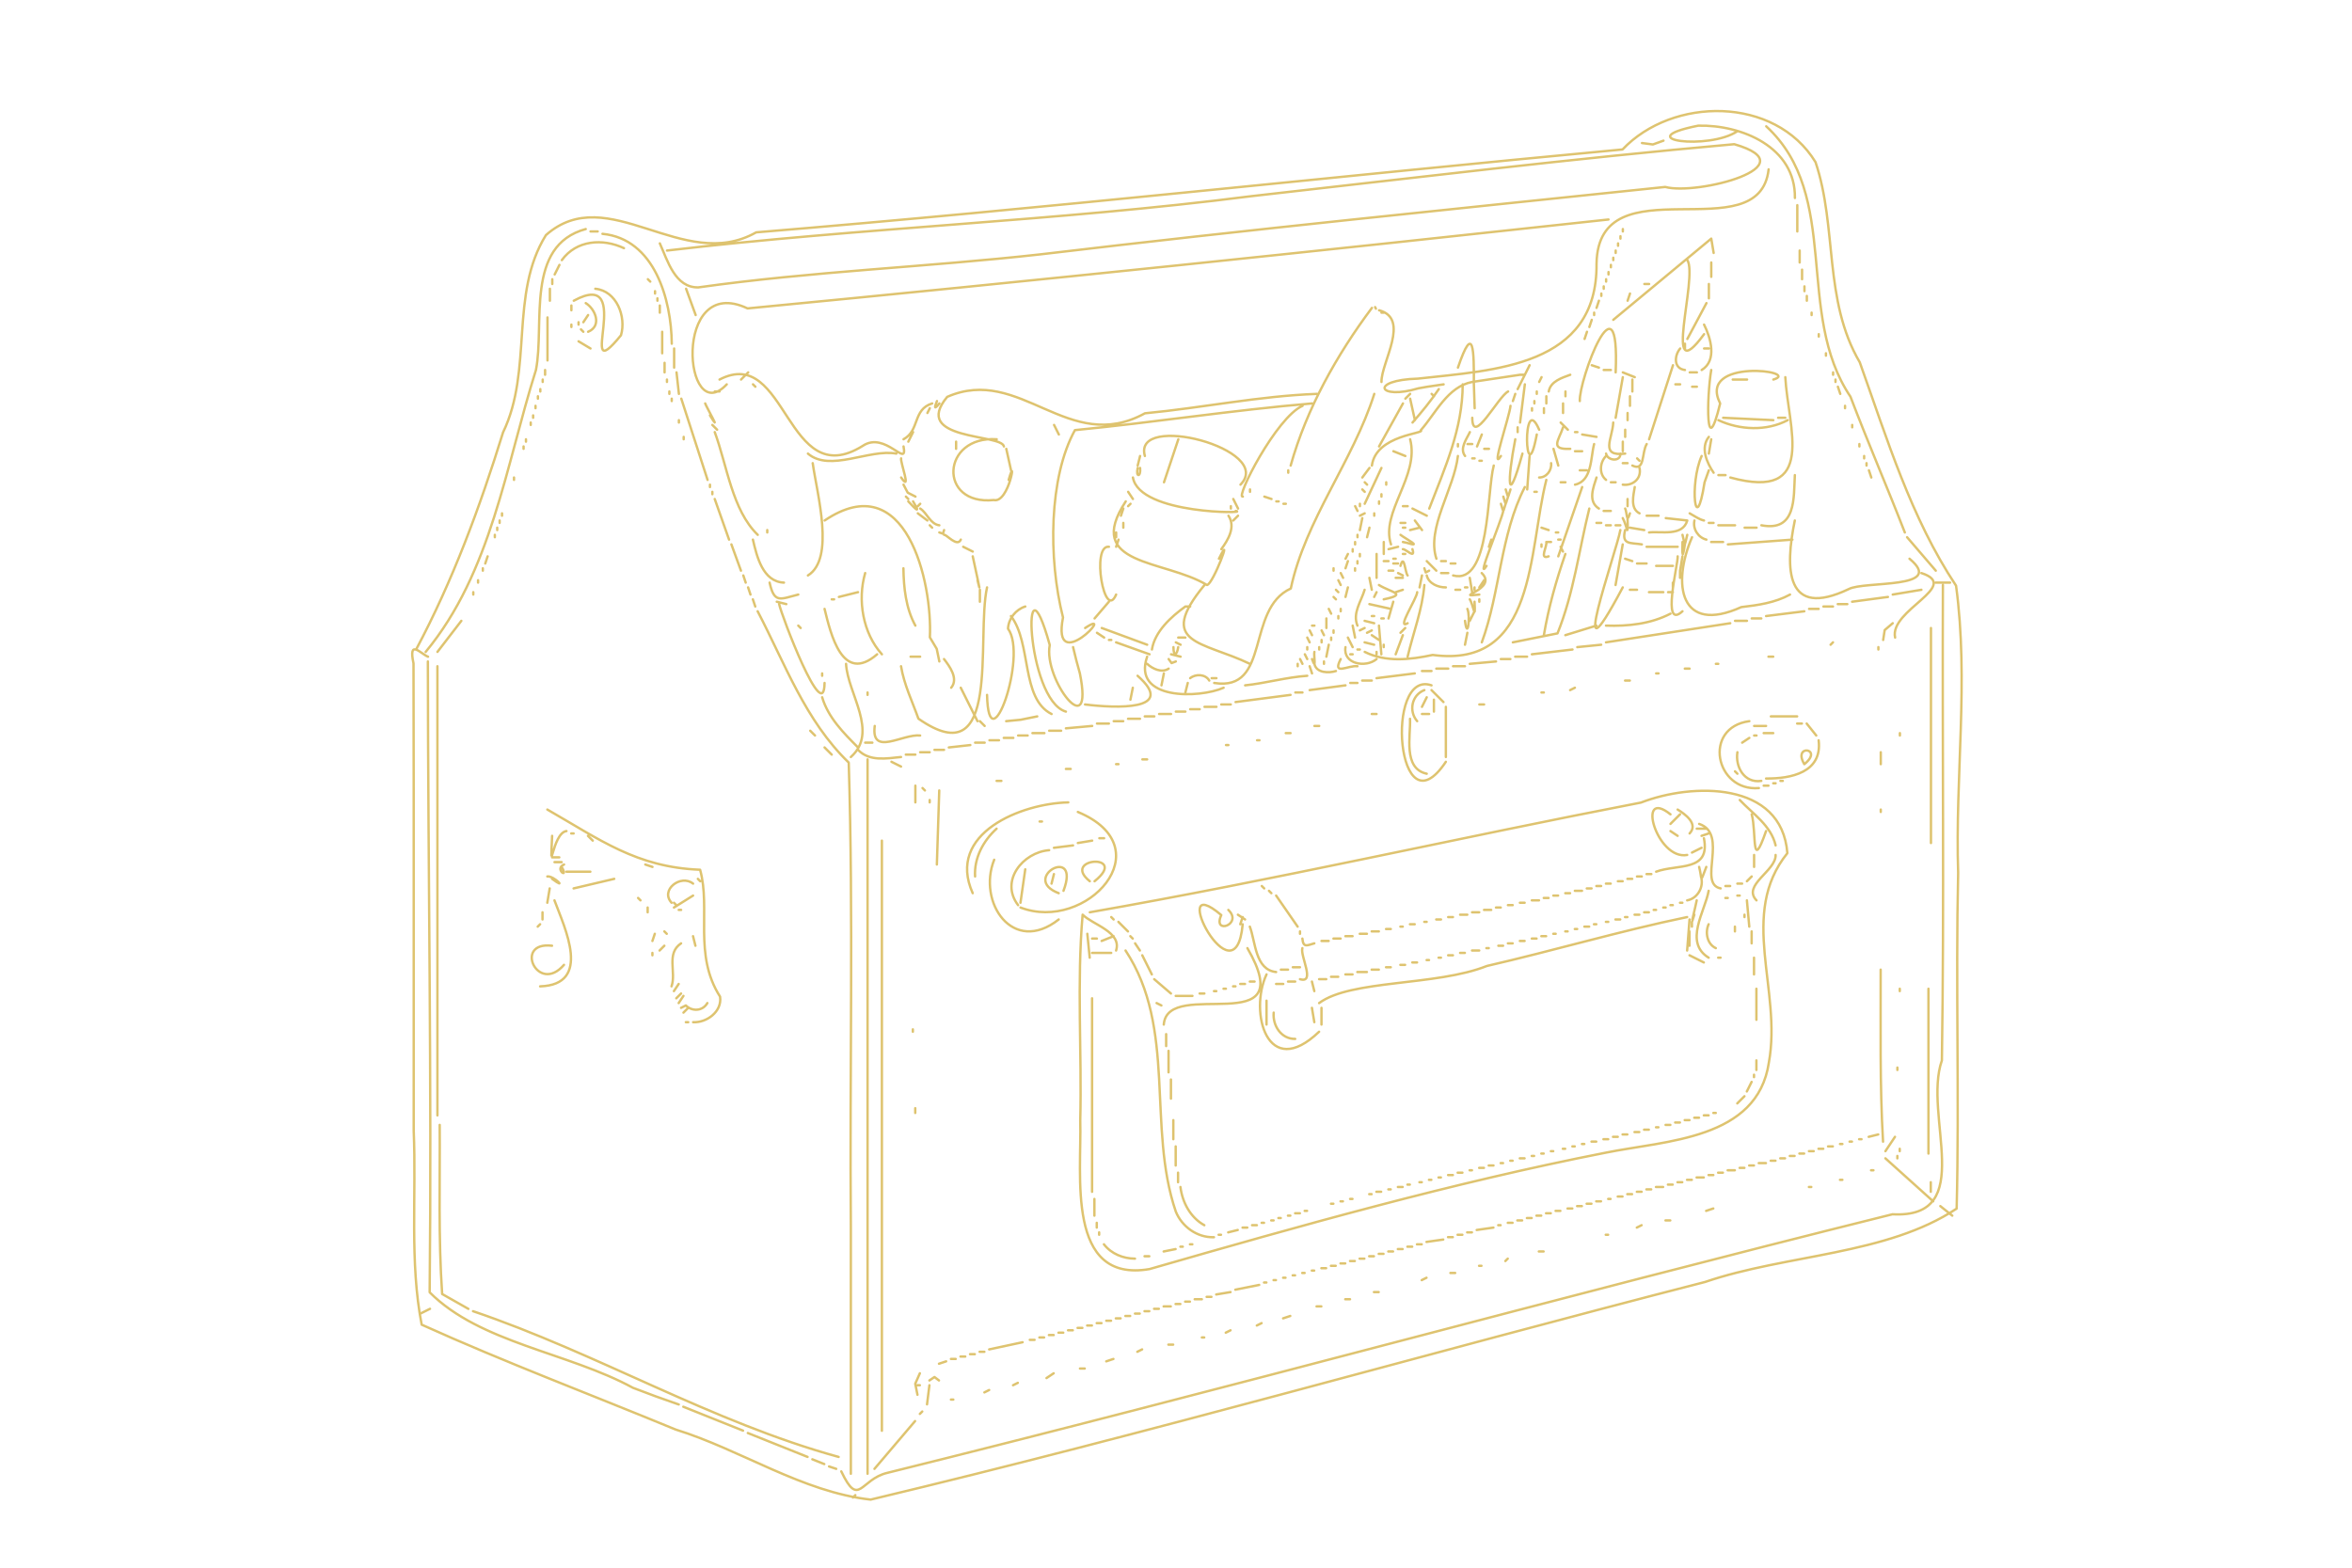 <?xml version="1.0" encoding="UTF-8" standalone="no"?>
<svg
    version="1.1"
    id="Layer_1"
    x="0px"
    y="0px"
    width="3000"
    viewBox="0 0 3000 2000"
    enable-background="new 0 0 1024 672"
    xml:space="preserve"
    sodipodi:docname="outline.svg"
    height="2000"
    inkscape:version="1.2 (dc2aedaf03, 2022-05-15)"
    xmlns:inkscape="http://www.inkscape.org/namespaces/inkscape"
    xmlns:sodipodi="http://sodipodi.sourceforge.net/DTD/sodipodi-0.dtd"
    xmlns="http://www.w3.org/2000/svg"
    xmlns:svg="http://www.w3.org/2000/svg"
>
    <defs>
        <filter id="glow" x="-0.012" y="-0.013" width="1.024" height="1.025">
            <feGaussianBlur
                class="blur"
                result="coloredBlur"
                stdDeviation="4"
                vector-effect="non-scaling-stroke"
                id="feGaussianBlur416"
            ></feGaussianBlur>
            <feMerge id="feMerge426">
                <feMergeNode in="coloredBlur" id="feMergeNode418"></feMergeNode>
                <feMergeNode in="coloredBlur" id="feMergeNode420"></feMergeNode>
                <feMergeNode in="coloredBlur" id="feMergeNode422"></feMergeNode>
                <feMergeNode in="SourceGraphic" id="feMergeNode424"></feMergeNode>
            </feMerge>
        </filter>
    </defs>
    <sodipodi:namedview
        id="namedview39"
        pagecolor="#ffffff"
        bordercolor="#666666"
        borderopacity="1.0"
        inkscape:showpageshadow="2"
        inkscape:pageopacity="0.0"
        inkscape:pagecheckerboard="0"
        inkscape:deskcolor="#d1d1d1"
        showgrid="false"
        inkscape:zoom="0.17559524"
        inkscape:cx="-475.52542"
        inkscape:cy="2033.0847"
        inkscape:window-width="1920"
        inkscape:window-height="1017"
        inkscape:window-x="-8"
        inkscape:window-y="1072"
        inkscape:window-maximized="1"
        inkscape:current-layer="Layer_1"
    ></sodipodi:namedview>

    <path
        id="path2"
        vector-effect="non-scaling-stroke"
        style="
            fill: none;
            stroke: #dec36f;
            stroke-width: 1;
            filter: url(#glow);
            stroke-linecap: round;
            stroke-linejoin: round;
            stroke-dasharray: none;
        "
        sodipodi:nodetypes="ccccccccccccccccccccccccccccccccccccccccccccccccccccccccccccccccccccccccccccccccccccccccccccccccccccccccccccccccccccccccccccccccccccccccccccccccccccccccccccccccccccccccccccccccccccccccccccccccccccccccccccccccccccccccccccccccccccccccccccccccccccccccccccccccccccccccccccccccccccccccccccccccccccccccccccccccccccccccccccccccccccccccccccccccccccccccccccccccccccccccccccccccccccccccccccccccccccccccccccccccccccccccccccccccccccccccccccccccccccccccccccccccccccccccccccccccccccccccccccccccccccccccccccccccccccccccccccccccccccccccccccccccccccccccccccccccccccccccccccccccccccccccccccccccccccccccccccccccccccccccccccccccccccccccccccccccccccccccccccccccccccccccccccccccccccccccccccccccccccccccccccccccccccccccccccccccccccccccccccccccccccccccccccccccccccccccccccccccccccccccccccccccccccccccccccccccccccccccccccccccccccccccccccccccccccccccccccccccccccccccccccccccccccccccccccccccccccccccccccccccccccccccccccccccccccccccccccccccccccccccccccccccccccccccccccccccccccccccccccccccccccccccccccccccccccccccccccccccccccccccccccccccccccccccccccccccccccccccccccccccccccccccccccccccccccccccccccccccccccccccccccccccccccccccccccccccccccccccccccccccccccccccccccccccccccccccccccccccccccccccccccccccccccccccccccccccccccccccccccccccccccccccccccccccccccccccccccccccccccccccccccccccccccccccccccccccccccccccccccccccccccccccccccccccccccccccccccccccccccccccccccccccccccccccccccccccccccccccccccccccccccccccccccccccccccccccccccccccccccccccccccccccccccccccccccccccccccccccccccccccccccccccccccccccccccccccccccccccccccccccccccccccccccccccccccccccccccccccccccccccccccccccccccccccccccccccccccccccccccccccccccccccccccccccccccccccccccccccccccccccccccccccccccccccccccccccccccccccccccccccccccccccccccccccccccccccccccccccccccccccccccccccccccccccccccccccccccccccccccccccccccccccccccccccccccccccccccccccccccccccccccccccccccccccccccccccccccccccccccccccccccccccccccccccccccccccccccccccccccccccccccccccccccccccccccccccccccccccccccccccccccccccccccccccccccccccccccccccccccccccccccccccccccccccccccccccccccccccccccccccccccccccccccccccccccccccccccccccccccccccccccccccccccccccccccccccccccccccccccccccccccccccccccccccccccccccccccccccccccccccccccccccccccccccccccccccccccccccccccccccccccccccccccccccccccccccccccccccccccccccccccccccccccccccccccccccccccccccccccccccccccccccccccccccccccccccccccccccccccccccccccccccccccccccccccccccccccccccccccccccccccccccccccccccccccccccccccccccccccccccccccccccccc"
        d="m 1191.275,961.681 c 15.304,-28.692 26.728,-59.626 36.391,-90.891 12.635,-26.161 2.61,-57.915 17.939,-82.568 25.919,-22.963 57.389,16.172 87.996,-1.164 120.976,-9.971 241.757,-23.41 362.546,-34.691 20.829,-22.028 63.732,-22.516 80.763,5.314 9.137,27.181 3.281,57.844 18.506,83.766 11.431,31.985 21.374,65.051 40.294,93.509 5.407,39.597 -0.44,80.209 0.881,120.22 -1.087,46.804 0.536,93.846 -0.634,140.502 -29.291,19.483 -71.206,19.089 -105.3,30.718 -116.499,29.92 -232.177,63.16 -349.17,91.086 -28.683,-3.197 -54.07,-20.776 -81.594,-29.327 -35.398,-14.615 -71.606,-28.233 -106.275,-43.892 -5.098,-26.035 -2.201,-54.23 -3.343,-81.188 -0.039,-65.195 0.088,-130.412 -0.083,-195.592 -2.26,-10.49 3.108,-3.961 6.083,-2.801 m 548,-220 c -11.879,8.121 -46.098,3.657 -16.458,-2.271 18.143,-0.428 40.777,8.952 40.458,30.271 m -12,-30 c 31.615,29.138 11.791,78.268 35.245,113.157 7.254,19.079 15.369,37.816 22.755,56.843 m -101,-164 -4.428,1.595 -4.572,-0.595 m -408,45 c 81.195,-9.556 163.032,-12.333 244.171,-22.718 67.441,-7.599 134.867,-15.798 202.447,-21.799 31.882,9.216 -15.606,21.53 -28.875,17.896 -87.165,9.131 -174.379,17.831 -261.419,28.205 -47.658,5.331 -95.69,7.118 -143.175,13.828 -9.784,0.252 -12.937,-11.3 -16.148,-18.413 m 464,-31 c -3.821,34.68 -71.287,-3.266 -72.013,39.476 0.452,43.222 -42.919,44.559 -74.709,48.128 -20.518,0.592 -16.727,9.137 0.178,4.057 l 3.694,-0.654 6.848,-1.006 m 148,-75 v 11 m -448,64 c -17.965,19.206 -23.026,-46.74 8.714,-31.788 120.166,-11.543 240.291,-24.173 360.286,-37.212 m -495,181 c 27.552,-33.297 33.529,-77.982 46.167,-118.039 3.769,-19.374 -4.692,-52.012 20.833,-58.961 m 434,0 v 1 m -432,0 h 1.801 1.199 m 2,1 c 21.884,2.146 28.831,27.641 29,46 m 397,-45 v 1 m -3,34 c 13.667,-11.333 27.333,-22.667 41,-34 l 1,6 m -482,3 c 6.113,-8.421 17.106,-9.167 26,-5 m 416,-2 v 1 m -1,2 v 1 m 77,-1 v 5 m -78,-2 v 1 m 31,0 c 4.601,7.137 -10.937,55.553 7,31 m 3,-30 v 6 m -482,-5 c -0.667,1.333 -1.333,2.667 -2,4 m 442,-4 v 1 m 80,1 v 4 m -81,-3 v 1 m -442,2 v 1.801 0.199 m 40,-2 1,1 m 400,-1 v 1 m 16,1 h 1.801 0.199 m 25,0 v 6 m -44,-5 v 1 m 84,-1 v 1.801 0.199 m -525,-1 v 5 m 10,0 c 26.475,-14.405 -10e-4,38.765 19.75,14.457 2.29,-7.691 -1.793,-18.6 -10.75,-19.457 m 38,0 c 1.333,3.667 2.667,7.333 4,11 m -17,-10 v 1 m 396,0 v 1 m 12,-1 -0.57,1.709 -0.43,1.291 m 75,-2 v 1.801 0.199 m -481.001,-1 v 1 m 394,0 -0.57,1.709 -0.43,1.291 m -423,-2 c 4.013,2.447 6.938,9.557 1,12 m 468,-12 c -2.667,5 -5.333,10 -8,15 m -467,-14 v 1.801 0.199 m 37,-2 v 1.801 1.199 m 299.333,-2.333 0.334,0.666 z m -35.333,66.333 c 6.634,-23.774 19.318,-46.371 34,-66 m 3,1 c 13.191,3.549 0.896,21.679 1,30 m 0,-29 h 1 m 88,0 v 1 m 91,-1 v 1 m -512,0 c -0.667,1 -1.333,2 -2,3 m -15,-2 v 18 m 437,-17 -0.57,1.709 -0.43,1.291 m -423,-2 v 1 m -3,0 v 1 m 474,-1 c 2.754,5.455 5.579,15.045 -1,19 m -51,13 c -0.506,-8.521 16.861,-55.466 15,-12 m -433,-18 1,1 m 33,0 v 9 m 387,-9 -0.57,1.709 -0.43,1.291 m 98,-2 v 1 m -151,13 c 6.607,-19.428 6.718,-6.73 6.66,6.8 0.113,3.4 0.227,6.8 0.34,10.2 m -375,-28 c 1.667,1 3.333,2 5,3 m 458,-2 v 1.801 0.199 m -423,0 v 8 m 421,-8 c -2.416,2.819 -2.933,8.38 2,9 m 8,-9 h 1.801 0.199 m 49,2 v 1 m -486,3 v 4 m 362,-3 -5,10 m 31,-10 1.709,0.57 1.291,0.43 m 31,-1 c -3.333,10.333 -6.667,20.667 -10,31 m -389,-25 c 28.402,-14.728 27.731,47.79 59.909,27.772 9.487,-6.415 18.907,9.824 17.091,0.228 m -150,-32 v 1.801 0.199 m 443,-2 h 1.801 1.199 m 42,0 c -1.939,11.524 -2.341,39.051 3.735,14 -9.756,-19.296 34.465,-13.495 22.265,-10 m -459,-3 c 0.333,3 0.667,6 1,9 m 29,-9 -3,3 m 326,-2 h 1.801 0.199 m 41,-1 c 1.667,0.667 3.333,1.333 5,2 m 23,-2 h 1.801 1.199 m 57,0 v 1 m -151,3 c 6.667,-1 13.333,-2 20,-3 m 21,0 c -3.359,1.243 -8.273,2.689 -9,7 m -3,-6 -0.805,1.611 -0.195,0.389 m 35,-2 -3,17 m 71,-17 c 1.093,20.974 13.759,52.111 -23,42 m -497,-41 v 1 m 52,-1 v 1 m 404,-1 v 5 m 42,-5 h 6 m 37,0 v 1 m -194,35 c 1.731,-12.959 22.725,-13.359 20.447,-14.78 6.372,-7.199 11.195,-18.237 21.553,-20.22 m -301,1 1,1 m 296,-1 c -0.035,18.704 -7.421,34.865 -14,52 m 40,-52 c -0.667,5.333 -1.333,10.667 -2,16 m 65,-16 h 1.801 0.199 m -283,26 c -0.882,-5.347 -38.997,-2.429 -23.721,-20.752 30.583,-13.402 50.645,24.509 82.738,6.881 24.038,-2.287 47.824,-7.249 71.983,-8.13 m 157,-3 h 1.801 0.199 m 59,0 0.57,1.709 0.43,1.291 m -544,-2 v 1 m 376,-1 c -3.327,4.924 -7.095,9.528 -11,14 m -311,-13 v 1 m 19,-1 h 1.801 0.199 m 330,0 c -4.23,2.184 -14.924,23.195 -15,11 m 27,-11 v 1 m 12,-1 v 1.801 0.199 m -80,-1 c -8.949,28.239 -28.827,52.657 -34.935,81.459 -18.922,8.634 -8.283,43.289 -32.065,39.541 m 82,-121 -1.274,1.273 -0.727,0.727 m 11,-2 1,1 m 34,-1 -0.57,1.709 -0.43,1.291 m -408,-2 v 1 m 422,-1 v 1.801 1.199 m 35,-3 v 4 m -401,-3 v 1 m 4,-1 c 3.667,11.333 7.333,22.667 11,34 m 294,-34 2,9 m -199,-7 c -2.393,3 -1.99,1.475 -1,-1 m 250,0 v 1 m -347,0 c 0.405,1.272 7.356,13.664 2,5 m 81,10 c 6.867,-3.7 3.756,-12.459 12,-15 m 64,94 c 13.683,-9.129 -14.214,21.001 -9.259,-4.42 -6.264,-24.694 -5.896,-58.75 4.994,-78.409 33.096,-3.196 66.084,-8.39 99.265,-11.171 m 38,0 c -3.333,6 -6.667,12 -10,18 m 77,-18 v 4 m -430,-3 v 1 m 321,-1 c -10.964,4.757 -28.369,38.957 -25,38 m 112,-38 c -0.299,4.151 -8.584,28.174 -4,21 m 144,-21 v 1 m -383,0 -0.805,1.611 -0.195,0.389 m 253,-2 v 1 m 5,-1 v 1.801 0.199 m 35,0 v 1.801 1.199 m -458,-2 v 1 m 420,7 c -4.884,26.113 -6.333,-19.079 1,-2 m 77,-5 21,1 m 2,-1 h 1.801 1.199 m -463,1 v 1 m 435,-1 c 8.933,4.16 20.146,4.694 29,0 m -526,1 v 1 m 431,-1 3,3 m 19,-3 c -0.276,6.624 -5.864,14.366 5,13 m -382,-12 1.274,1.273 0.727,0.727 m 141,-2 c 0.667,1.333 1.333,2.667 2,4 m 332,-4 v 1 m -140,0 v 1.801 0.199 m 19,-2 c -1.785,5.489 -5.754,9.405 3,9 m 23,-8 v 1.801 1.199 m -381,-2 c 5.183,14 7.259,32.614 18,43 m 65,-43 -2,4 m 235,-4 c -1.214,2.665 -4.48,6.828 -2,10 m 46,-10 h 1 m -181,10 c -5.27,-18.502 54.578,-2.881 40,12 m 101,-21 c -0.667,1.667 -1.333,3.333 -2,5 m 44,-5 6,1 m 47,0 c -3.66,4.504 -0.796,10.911 2,15 m -431,-15 v 1 m -66,0 v 1 m 197,-1 c -23.212,-1.575 -24.667,27.8 -1.255,25.434 6.504,1.523 9.713,-20.628 6.255,-8.434 m 71,-17 -6,18 m 103,-18 c 4.053,15.414 -12.539,30.542 -8,44 m 52,-44 c -3.421,17.563 -3.412,29.244 3,6 m 79,-6 -1,6 m -315,-5 v 1.801 1.199 m 279,-3 v 4 m -69,-3 v 1 m 4,-1 h 1.801 0.199 m 51,0 c -1.5,5.542 -0.755,15.431 -8,17 m 30,-17 c -2.191,3.65 -0.646,11.646 -6,9 m 95,-9 v 1 m -559,0 v 1 m 202,0 c 0.667,3 1.333,6 2,9 m 198,-9 h 1.801 0.199 m 27,0 2,7 m -69,-6 c 1.667,0.667 3.333,1.333 5,2 m 71,-2 h 1.801 1.199 m -324,1 c 9.244,7.898 25.637,-2.081 37,0 m 297,0 c 0.549,3.025 6.169,3.572 6,0 m -201,1 c -0.333,1.333 -0.667,2.667 -1,4 m 134,-4 c -1.588,13.843 -13.246,30.165 -9.001,43 m 39,-43 c -0.333,4.667 -0.667,9.333 -1,14 m 33,-14 c -2.668,2.64 -3.033,7.577 0,10 m 40,-10 c -5.232,11.632 -2.561,35.066 1.224,10.998 l 1.776,-4.998 m 65,-6 v 1 m -403,0 c -0.402,1.561 4.52,14.556 0,8 m 239,-8 h 1 m 68,0 1,1 m -67,0 h 1 m -280,1 c 1.83,12.973 9.41,39.937 -2,47 m 311,-47 c 0.37,2.984 -1.974,6.069 -5,6 m 35,-6 h 1.801 0.199 m 100,0 v 1 m -156,0 c -2.944,10.811 -1.417,50.183 -17,46 m -131,-45 c 0.429,3.936 -1.94,4.003 -1,0 m 97,0 -3,4 m 8,-4 c -2.333,5 -4.667,10 -7,15 m 115,-15 c 0.97,4.656 -3.049,7.563 -7,7 m -140,-6 v 1 m 122,-1 h 1.801 1.199 m 118,0 0.57,1.709 0.43,1.291 m -64,-1 h 1.801 1.199 m 29,0 c -0.536,9.469 0.701,23.852 -14,21 m -522,-20 v 1 m 259,-1 c 2.742,15.678 49.777,15.05 43.003,13.998 v 0.002 m 151,-14 c -1.288,4.049 -3.766,10.038 1,13 m -22,-12 c -7.594,29.796 -4.08,79.134 -47.566,73.273 -9.362,2.006 -19.529,3.171 -28.434,-1.273 m 0,-71 1,1 m 8,-1 v 1 m 73,-1 h 1.801 0.199 m 19,0 h 1.801 0.199 m -379,1 v 1 m 81,-1 1.764,3.352 3.236,1.648 m 255,-4 c -10.313,20.191 -10.262,43.868 -18,65 m 42,-65 c -3.333,9.667 -6.667,19.333 -10,29 m 32,-29 c -0.487,3.21 -2.097,8.951 2,11 m -163,-10 v 1 m 47,-1 1,1 m 59,-1 c 1.344,4.345 0.758,3.39 2,0 m -334,1 v 1 m 174,-1 c 0.667,1 1.333,2 2,3 m 168,-3 h 1 m -65,1 v 1 m -199,0 1,1 m 149,-1 1.709,0.57 1.291,0.43 m 97,-1 c 1.344,4.345 0.758,3.39 2,0 m -332,1 6,17 m 211,-17 c 0.667,1.333 1.333,2.667 2,4 m 163,-4 v 1.801 1.199 m -301,-2 c 3.027,3.254 5.418,5.672 2,0 m 89,0 c -17.784,27.126 16.142,24.21 34,35 2.625,-0.372 11.185,-23.527 5,-11 m 24,-24 h 1 m 42,0 v 1 m -232,7 c 34.122,-22.998 45.159,25.863 44.035,48.905 l 2.872,4.816 1.093,5.28 m -8,-66 -1,1 m 89,-1 -1,1 m 65,-1 h 1 m 31,0 v 1 m 59,-1 c 1.344,4.345 0.758,3.39 2,0 m -115,1 v 1 m 52,-1 0.805,1.611 0.195,0.389 m 19,-2 h 1.801 0.199 m -204,1 c 2.812,1.749 4.194,6.534 8,7 m 77,-7 -0.57,1.709 -0.43,1.291 m 122,-3 6,3 m 68,-3 c -4.329,17.447 -6.533,35.502 -13.314,52.247 -6.229,1.251 -12.457,2.502 -18.686,3.753 m 47,-56 c 0.769,1.274 0.554,6.869 2,2 m -53,-1 c -0.766,4.098 -11.83,30.424 -7,23 m 49,-23 h 1.801 1.199 m -464,1 v 1 m 174,-1 c 1.333,1 2.667,2 4,3 m 183,-3 -1.611,0.805 -0.389,0.195 m 6,-1 v 1 m 132,-1 c 1.911,1.037 4.031,2.613 6,3 m -199,-2 c 3.133,4.694 -0.175,10.179 -3,14 m 7,-14 -1.274,1.273 -0.727,0.727 m 173,-2 h 5 m -124,1 c -0.333,1.667 -0.667,3.333 -1,5 m 23,-4 3,4 m 84,-5 c 1.835,3.408 2.292,9.326 2,0 m 16,0 c 3,0.333 6,0.667 9,1 m -497,0 v 1 m 497,-1 c -1.969,6.788 -10.949,4.399 -16,5 m 19,-5 c -0.791,3.552 1.588,7.164 5,8 m 37,-8 c -4.175,20.145 -3.953,41.336 22.557,28.708 6.607,-3.532 40.933,0.187 25.443,-12.708 m -329,-15 v 1.801 0.199 m 116,-2 h 1.801 0.199 m 80,0 h 1.801 0.199 m 45,0 h 1.801 0.199 m -328,1 1,1 m 282,-1 h 1.801 0.199 m 2,0 h 1.801 0.199 m 41,0 h 7 m -518,1 v 1 m 365,-1 c -0.333,1.333 -0.667,2.667 -1,4 m 15,-4 h 1 m 6,0 c -1.333,0.333 -2.667,0.667 -4,1 m 55,-1 1.709,0.57 1.291,0.43 m 34,-1 6,1 m 42,-1 h 5 m -414,1 v 1 m 74,-1 -0.483,1.526 -1.517,-0.526 m 285,-1 c -1.604,9.043 -23.475,70.208 1,24 m 1,-24 c -1.613,6.296 2.203,5.213 7,6 m -220,-5 v 1.801 0.199 m 184,-2 h 1 m -445,1 v 1 m 188,-1 c 0.882,-0.345 5.521,5.39 7,2 m 166,-2 v 1 m 18,-1 c 2.03,1.598 9.841,5.59 2.468,3.294 l -1.468,-0.294 m 117,-3 c 1.184,4.489 0.672,5.496 2,0 m -59,3 h 1.801 0.199 m 59,-2 c -8.524,19.699 -5.013,40.833 20.615,29.246 6.969,-0.805 14.143,-1.819 20.385,-5.246 m 49,-24 c 4,4.667 8,9.333 12,14 m -495,-13 c 1.622,6.963 4.092,17.644 13,18 m 140,-18 -0.57,1.709 -0.43,1.291 m 156,0 0.57,-1.709 0.43,-1.291 m 28,0 h 1 m 70,2 27,-2 m -183,1 v 1 m 12,-1 v 5 m 68,-5 c 0.535,1.637 -3.165,7.593 1,6 m 56,-6 c -0.144,5.429 -0.016,7.62 1,1 m 11,-1 h 5 m -415,1 c 1.333,3.667 2.667,7.333 4,11 m 335,-11 v 1 m 34,-1 -3,17 m -273,-16 c 1.333,0.667 2.667,1.333 4,2 m 60,18 c -4.888,11.542 -10.523,-20.92 -3,-20 m 117,1 c 1.333,-0.333 2.667,-0.667 4,-1 m 68,0 0.805,1.611 0.195,0.389 m 35,-2 h 13 m -136,1 v 1 m 21,-1 c 1.375,-0.023 5.365,4.372 4,0 m -27,2 -0.805,1.611 -0.195,0.389 m 6,-2 v 1 m 7,-1 v 10 m 11,-10 h 1 m 67,0 c -3.842,11.071 -7.051,22.436 -9,34 m -442,-33 -0.57,1.709 -0.43,1.291 m 204,-3 c 0.548,2.808 4.395,19.89 2,10 m 293,-10 c 0.246,3.153 -6.999,31.24 2,23 m 0,-23 c -0.333,2 -0.667,4 -1,6 m -120,-5 h 1 m 96,0 1.709,0.57 1.291,0.43 m -119,0 -0.57,1.709 -0.43,1.291 m 5,-3 v 1 m 11,-1 h 1.801 0.199 m 5,2 c 1.555,-5.551 1.961,3.041 3,4 m 8,-6 c 1.333,1.333 2.667,2.667 4,4 m 2,-4 h 1.801 0.199 m -22,1 h 1.801 0.199 m 22,0 h 1.801 0.199 m 76,0 h 4 m 4,1 h 7 m -498,1 v 1 m 176,-1 c 0.117,8.169 1.007,16.708 5,24 m 175,-24 v 1 m 9,-1 v 1 m 29,-1 0.569,1.736 1.431,-0.736 m -17,0 h 1.801 0.199 m 120,0 v 1.801 1.199 m -341,-2 c -3.298,11.269 -0.984,25.173 7,34 m 192,-34 0.805,1.611 0.195,0.389 m 23,-2 1.611,0.805 0.389,0.195 m 16,-1 h 1.801 1.199 m 14,0 c 7.109,6.769 -12.837,10.39 -1,9 m 185,-9 c 16.942,5.513 -13.539,15.475 -11,27 m -482,-26 0.57,1.709 0.43,1.291 m 283,-3 c -0.333,1.667 -0.667,3.333 -1,5 m 3,-5 c 0.822,3.443 4.804,5.055 8,5 m -32,-4 c 0.333,1.667 0.667,3.333 1,5 m 10,-5 h 1.801 1.199 m 28,0 c 0.333,2 0.667,4 1,6 m -416,-5 v 1 m 360,-1 0.805,1.611 0.195,0.389 m 60,-2 c -0.667,1 -1.333,2 -2,3 m -297,-2 c 1.96,8.892 4.497,6.886 12,5 m 366,-5 v 1.801 0.199 m 110,-2 h 6 m -312,1 c -20.5,24.868 -0.747,23.464 19,33 m 54,-33 c 4.782,3.022 12.485,3.831 2,6 m 17,-6 c -0.854,10.303 -4.659,20.008 -7,30 m 224,-30 c -0.298,66.33 0.591,132.742 -0.424,199 -8.096,22.983 15.114,66.285 -20.688,64.387 -140.487,34.929 -280.099,73.41 -420.599,108.225 -11.372,2.655 -11.871,15.01 -19.29,-0.612 m -39,-370 0.57,1.709 0.43,1.291 m 99,-3 c -4.686,21.078 6.336,79.477 -28.727,54.947 -2.566,-7.259 -6.021,-14.288 -7.273,-21.947 m 187,-33 c -0.333,1.333 -0.667,2.667 -1,4 m 21,-2 1.709,-0.57 1.291,-0.43 m 26,-1 h 1 m 3,0 v 1 m -207,0 v 5 m 149,-5 1,1 m 11,-1 c -1.401,4.864 -5.17,9.683 -3,15 m 41,-15 h 1.801 0.199 m 71,0 h 1.801 1.199 m 107,2 12,-2 m -606,1 v 1 m 153,1 c 2.667,-0.667 5.333,-1.333 8,-2 m 217,0 -0.805,1.611 -0.195,0.389 m 18,-2 c -0.067,2.605 -8.935,15.925 -4,13 m 101,-13 h 6 m 2,0 h 1.801 0.199 m -142,2 1,1 m 216,1 15,-2 m -475,1 0.57,1.709 0.43,1.291 m 32,-3 h 1 m 266,0 c 1.45,2.07 2.479,10.102 2,1 m 2,-1 v 1 m -294,0 c 1.333,0.333 2.667,0.667 4,1 m 135,-1 -6,7 m 125,-7 c -0.667,2.333 -1.333,4.667 -2,7 m -255,-6 c 0.839,4.402 18.756,51.599 19,33 m 101,12 c -16.83,-4.855 -18.698,-70.94 -6.764,-27.885 -2.793,14.413 18.697,42.071 12.609,11.885 l -1.488,-5.459 -1.357,-5.541 m 47,-17 h 1.801 0.199 m 75,-1 9,2 m 187,-2 h 4 m -360,38 c 0.659,30.068 17.193,-16.283 8.764,-27.724 0.25,-4.262 3.258,-8.019 7.236,-9.276 m 53,18 c 1.164,-7.503 8.091,-13.78 14,-18 m 267,0 h 4 m -422,1 c 2.583,10.505 7.443,31.644 22,19 m 189,-19 0.805,1.611 0.195,0.389 m 4,-2 v 1 m 53,-1 c 1.357,2.93 0.085,13.549 -1,5 m 144,-5 h 4 m -444,1 c 11.45,21.931 19.95,45.795 38.116,63.328 1.992,64.359 0.344,129.623 0.884,194.328 v 103.344 m 261,-361 c -0.667,1.333 -1.333,2.667 -2,4 m 124,-2 c 5.333,-0.667 10.667,-1.333 16,-2 m -56,1 c -8.263,4.293 -17.827,5.319 -27,5 m -249,-4 c 8.741,11.394 4.081,34.539 17,41 m 120,-41 v 1 m 14,-1 h 1 m -20,1 v 4 m 23,-4 h 1 m 154,0 h 4 m -544,1 c -3.333,4.333 -6.667,8.667 -10,13 m 388,-13 c 1.333,0.333 2.667,0.667 4,1 m 151,-1 h 5 m -59,9 c 17.333,-2.667 34.667,-5.333 52,-8 m 68,0 -3.364,2.87 -0.636,4.13 m -454,-6 1,1 m 214,-1 h 1 m 16,0 c 0.333,1.667 0.667,3.333 1,5 m 10,-5 c 0.333,4 0.667,8 1,12 m 90,-12 c -4.333,1.333 -8.667,2.667 -13,4 m -194,-3 c 6.333,2.333 12.667,4.667 19,7 m 89,-6 1.611,-0.805 0.389,-0.195 m 17,0 -1.274,1.273 -0.727,0.726 m 222,-2 v 90 m -260,-89 0.805,1.611 0.195,0.389 m 4,-2 0.805,1.611 0.195,0.389 m 4,-2 v 1 m 14,0 1.611,-0.805 0.389,-0.195 m -115,1 3,2 m 152,-2 c -0.333,1.667 -0.667,3.333 -1,5 m -39,-4 c 1,0.667 2,1.333 3,2 m 10,-2 c -1,2.667 -2,5.333 -3,8 m -91,-7 h 1.801 1.199 m 51,0 0.805,1.611 0.195,0.389 m 9,-2 v 1 m 7,-1 c 0.667,1.333 1.333,2.667 2,4 m -102,-3 h 1 m 88,0 v 1 m -86,0 c 4.667,1.667 9.333,3.333 14,5 m 11,-5 1.611,0.805 0.389,0.195 m 77,-1 c 1.333,0.333 2.667,0.667 4,1 m 192,-1 -1,1 m -210,0 c -0.333,1.667 -0.667,3.333 -1,5 m 24,-5 v 1 m 81,0 c 3.333,-0.333 6.667,-0.667 10,-1 m -179,1 c 0.025,4.196 1.467,3.511 2,0 m 54,0 v 1 m 5,-1 v 1 m 11,-1 c -1.168,7.173 8.602,8.774 13,5 m 210,-5 v 1 m -218,0 h 1 m 72,2 17,-2 m -108,1 c -0.407,1.094 0.947,8.433 -1,3 m 27,-3 v 1 m -86,0 c 1.333,0.333 2.667,0.667 4,1 m 52,-1 0.805,1.611 0.195,0.389 m 18,-2 h 1 m -185,1 h 4 m 95,0 c -6.347,18.309 21.808,17.498 32,13 m 122,-13 h 5 m 101,0 h 1.801 0.199 m -347,1 c 2.191,2.852 6.214,8.157 3,12 m 91,-12 1.226,1.681 1.774,-0.681 m 52,-1 0.805,1.611 0.195,0.389 m 16,-2 c -3.721,7.171 3.137,2.49 7,3 m 60,-3 h 4 m -453,1 c 0.058,88.003 1.663,176.082 0.749,264.048 21.133,21.209 57.911,25.149 85.068,39.965 6.35,2.447 12.74,4.794 19.182,6.987 m 270,-311 v 1 m 61,0 c 3.667,-0.333 7.333,-0.667 11,-1 m -272,1 c 0.659,12.463 13.796,28.538 2,39 m 124,-39 c 2.19,2.035 6.101,3.967 9,2 m 54,-2 v 1 m 7,-1 c 0.786,3.955 6.232,3.911 9,3 m 159,-3 h 1 m -536,1 v 188 m 365,-188 0.57,1.709 0.43,1.291 m 59,-3 h 5 m -12,1 h 5 m 99,0 h 1.801 0.199 m -112,1 h 4 m -255,1 v 1 m 143,-1 c -0.333,1.667 -0.667,3.333 -1,5 m 12,-3 c 2.351,-1.894 6.412,-1.714 8,1 m 70,-1 c 5.333,-0.667 10.667,-1.333 16,-2 m 101,0 h 1 m -218,1 c 16.767,14.783 -9.432,13.562 -22,12 m 67,-8 c 8.733,-0.91 17.226,-3.392 26,-4 m -40,1 h 1.801 0.199 m 61,1 h 4 m 106,0 h 1.801 0.199 m -185,1 c -0.333,1.333 -0.667,2.667 -1,4 m 69,-4 h 1.801 1.199 m 37,33 c -20.523,30.824 -25.779,-38.878 -6,-32 m -51,2 c 5,-0.667 10,-1.333 15,-2 m -161,1 c 2.333,4.667 4.667,9.333 7,14 m 65,-14 c -0.333,1.667 -0.667,3.333 -1,5 m 184,-4 1.611,-0.805 0.389,-0.195 m -66,14 c -3.639,-4.184 -2.327,-10.952 3,-13 m 3,0 5,5 m -241,-4 v 1 m 179,-1 h 1.801 1.199 m 100,0 h 1 m -129,4 c 7.667,-1 15.333,-2 23,-3 m -196,1 c 2.509,8.497 8.938,14.908 15,21 m 238,-21 c -0.667,1.333 -1.333,2.667 -2,4 m 5,-3 v 5 m -89,-3 h 4 m 104,0 h 1.801 0.199 m -117,1 h 5 m 96,0 v 21 m -107,-20 h 4 m -10,1 h 4 m -11,1 h 5 m 84,0 h 1.801 0.199 m 19,0 h 1.801 1.199 m -177,3 6.064,-0.594 6.936,-1.406 m 45,0 h 4 m 258,0 h 11 m -280,1 h 5 m 113,0 c 0.332,7.178 -3.03,20.834 7,23 m -187,-22 1.274,1.273 0.727,0.726 m 54,-2 h 4 m 266,28 c -18.259,1.55 -23.653,-25.354 -4,-28 m -273,1 h 5 m 288,0 h 1.801 0.199 m 2,0 c 1.333,1.667 2.667,3.333 4,5 m -394,-4 c -1.646,12.933 11.693,3.215 19,4 m 61,-3 c 3.667,-0.333 7.333,-0.667 11,-1 m 93,0 h 1.801 0.199 m 182,0 h 5 m -400,2 1.274,1.273 0.727,0.727 m 98,-2 h 5 m -12,1 h 5 m 101,0 h 1.801 0.199 m 198,0 h 4 m 53,0 v 1 m -369,0 h 4 m 304,0 h 1 m -315,1 h 4 m 305,2 c 1,-0.667 2,-1.333 3,-2 m -318,1 h 4 m 108,0 h 1 m 234,0 c 1.644,13.514 -11.661,16.102 -22,16 m -377,-15 h 1.801 1.199 m 43,0 h 4 m -15,2 c 3,-0.333 6,-0.667 9,-1 m 107,0 h 1 m 241,8 c -5.074,-8.593 8.386,-6.652 0,0 z m -410,-7 3,3 m 11,-2 c 4.775,4.998 11.967,3.597 18,3 m 14,-3 h 4 m -10,1 h 4 m 338,0 c -0.946,6.116 2.896,13.091 10,12 m 50,-12 v 5 m -408,-4 h 4 m -20,2 v 299 m 115,-299 h 1.801 0.199 m -107,1 c 1.333,0.667 2.667,1.333 4,2 m 90,-1 h 1 m -22,2 h 1.801 0.199 m 278,1 1,1 m -310,3 h 1.801 0.199 m 326,0 h 1 m -4,1 h 1 m -360,1 v 7 m 355,-7 h 1.801 0.199 m -354,1 1,1 m 69,51 c 77.169,-13.478 153.684,-31.083 230.661,-45.923 21.384,-8.285 58.897,-9.079 61.252,21.18 -20.59,25.568 -2.162,57.164 -7.751,87.68 -4.772,32.235 -43.161,32.582 -68.162,37.663 -64.533,12.667 -127.874,30.58 -191,48.734 -35.138,6.036 -28.325,-39.506 -29,-62.14 0.704,-28.72 -1.487,-57.635 1,-86.194 4.15,4.167 16.488,7.249 14,15 m -74,-67 c -0.333,10.333 -0.667,20.667 -1,31 m -3,-27 v 1 m 339,-1 c 5.485,5.838 13.077,10.657 15,19 m -336,20 c -11.262,-25.133 20.567,-37.608 40,-38 m 259,22 c -12.804,2.357 -21.55,-28.593 -7,-17 m -470,-2 c 21.902,12.511 37.301,24.172 63.924,25.192 4.579,16.381 -2.891,35.563 8.354,53.119 0.924,6.232 -5.585,10.983 -11.278,10.69 m 412,-89 c 2.971,1.823 8.839,5.923 5,10 m 80,-10 v 1 m -336,0 c 36.142,15.09 3.523,50.594 -24,40 m 276,-39 c -1.333,1.333 -2.667,2.667 -4,4 m 34,-4 c 2.07,7.479 -0.284,25.072 6,7 m -304,-4 h 1 m 275,1 c 12.512,4.222 -0.815,25.118 9,27 m -303,-25 c -5.586,5.082 -9.464,12.271 -9,20 m 302,-20 h 4 m -483,3 c -0.903,20.025 -0.093,-1.201 6,-2 m 462,0 c 1,0.667 2,1.333 3,2 m -462.998,-1 h 1 m 475,0 -1.708,0.57 -1.292,0.43 m -466,0 1.274,1.274 0.727,0.726 m 212,-1 h 1.801 0.199 m 251,0 c 2.813,14.156 -11.021,10.692 -20,14 m -324,-13 v 247 m 82,-246 c 2,-0.333 4,-0.667 6,-1 m -16,3 c 2.667,-0.333 5.333,-0.667 8,-1 m 259,3 c 1.333,-0.667 2.667,-1.333 4,-2 m -286,24 c -7.751,-10.151 2.041,-22.144 13,-23 m -205,3 h -1.801 -1.199 m 503,-1 v 5 m 9,-5 c 0.236,6.69 -14.145,12.644 -8,19 m -279,-8 c -12.371,-9.958 16.705,-11.825 2,0 m -223,-8 h -1.801 -1.199 m 184,-1 c -7.116,17.731 7.774,40.106 27,25 m -207,-23 c -4.316,1.833 2.24,6.472 -1,1 m 35,-1 1.709,0.57 1.291,0.43 m 170,11 c -16.476,-6.291 9.418,-20.619 2,-1 m 266,-10 c 1.361,5.157 0.17,7.455 3,0 m -285,1 c -0.667,4.667 -1.333,9.333 -2,14 m -190,-13 h 10 m 194,1 c -0.333,1.333 -0.667,2.667 -1,4 m 249,-4 h 1.801 0.199 m -462,1 c 2.671,-0.444 8.807,6.023 2,1 m 50,10 c -4.941,-5.356 3.892,-12.092 9,-8 m 395,-3 h 1.801 0.199 m 46,0 -1.274,1.274 -0.727,0.727 m -491,3 c 5.667,-1.333 11.333,-2.667 17,-4 m 35,0 1,1 m 388,-1 h 1.801 0.199 m 29,0 c 0.726,4.089 -2.033,8.311 -6,9 m -29,-8 h 1.801 0.199 m -7,1 h 1.801 0.199 m 53,0 h 1.801 0.199 m -201,1 1,1 m 139,-1 h 1.801 0.199 m 52,0 h 1.801 0.199 m -494,1 c -0.333,2 -0.667,4 -1,6 m 435,-6 h 1.801 0.199 m -135,1 1,1 m 127,-1 h 1.801 1.199 m 53,0 c -1.524,8.564 -10.48,21.574 0,28 m -60,-27 h 1.801 0.199 m -367,1 c -2.667,1.667 -5.333,3.333 -8,5 m 252,-5 c 3,4.333 6,8.667 9,13 m 107,-13 h 1.801 0.199 m 75,0 h 1 m -461,1 1,1 m 378,-1 h 1.801 0.199 m 74,0 h 1 m -491,1 c 4.292,11.57 15.861,35.283 -6,36 m 415,-36 h 1.801 1.199 m 66,0 c -0.264,1.72 -3.453,14.203 -1,6 m 22,-6 c 0.333,3.667 0.667,7.333 1,11 m -450,-10 1,1 m 237,8 c -3.058,34.142 -32.467,-23.759 -8.953,-3.842 -3.849,8.442 9.232,3.878 2.953,-2.158 m 122,-3 h 1.801 0.199 m 65,0 h 1 m -73,1 h 1.801 0.199 m 66,0 h 1 m -429,1 v 1.801 0.199 m 355,-2 h 1.801 0.199 m 68,0 h 1 m -413,1 h 1 m 336,0 h 1.801 1.199 m 68,0 h 1 m -466,1 v 1.801 1.199 m 389,-3 h 1.801 1.199 m 69,0 h 1.801 0.199 m -172,1 c 1,0.667 2,1.333 3,2 m 90,-2 h 1.801 1.199 m 70,0 h 1.801 0.199 m 44,0 v 1 m -265,0 1,1 m 54,-1 -0.57,1.708 -0.43,1.292 m 87,-3 h 1.801 0.199 m 72,0 h 1 m -129,36 c 13.254,-9.891 48.95,-7.067 70.212,-15.539 28.019,-6.44 55.645,-14.639 83.788,-20.462 m -105,1 h 1.801 0.199 m 73,0 h 1.801 0.199 m 29,0 c -0.333,4.333 -0.667,8.667 -1,13 m -238,-12 c 1.333,1.333 2.667,2.667 4,4 m 124,-4 h 1 m 75,0 h 1 m 35,0 v 1.801 0.199 m -482,-1 -1,1 m 365,-1 h 1.801 0.199 m 75,0 h 1 m 47,0 c -1.569,3.437 -0.629,8.333 3,10 m -195,-9 c 2.403,6.28 2.193,18.079 11,19 m 52,-19 h 1 m 76,0 h 1.801 0.199 m 61,0 v 1.801 0.199 m -146,-1 h 1.801 0.199 m 77,0 h 1 m -382,1 1,1 m 265,-1 v 1 m 30,-1 h 1.801 1.199 m 78,0 h 1 m 51,0 v 6 m 26,-6 v 5 m -459,-4 -0.57,1.709 -0.43,1.291 m 182,-3 c 0.333,3.333 0.667,6.667 1,10 m 113,-10 h 1.801 1.199 m 78,0 h 1 m -361,1 c 0.333,1.333 0.667,2.667 1,4 m 175,-4 c -1.667,0.667 -3.333,1.333 -5,2 m 12,-2 1,1 m 89,-1 h 1.801 1.199 m 79,0 h 1.801 0.199 m -190,1 h 1.801 0.199 m 86,0 c 0.349,4.051 2.078,2.787 5,2 m 8,-2 h 1.801 1.199 m 80,0 h 1.801 0.199 m -90,1 h 1.801 1.199 m 80,0 h 1.801 0.199 m -402,10 c -10.948,12.696 -21.349,-9.942 -5,-8 m 54,-1 c -6.39,4.26 -1.89,12.124 -4,18 m 194,-18 c 0.667,1 1.333,2 2,3 m 154,-3 h 1.801 0.199 m -355,1 -1.274,1.274 -0.727,0.727 m 351,-2 h 1.801 0.199 m -107,1 c 22.831,39.496 -33.446,11.834 -35,32 m 58,-32 c -0.988,3.259 5.597,14.958 -1,13 m 78,-13 h 1 m -152,1 c 21.481,32.538 8.951,73.831 21.028,109.267 2.588,6.368 8.984,10.954 15.972,10.733 m 108,-120 h 1.801 1.199 m -346,1 v 1 m 184,-1 h 8 m 146,0 h 1.801 0.199 m -135,1 c 1.333,2.667 2.667,5.333 4,8 m 124,-8 h 1.801 0.199 m 99,0 6,3 m -111,-2 h 1 m 116,0 h 1 m 14,0 v 7 m -137,-6 h 1 m -7,1 h 1.801 0.199 m -7,1 h 1.801 0.199 m -47,1 h 1.801 1.199 m 36,0 h 1.801 0.199 m -46,1 h 1.801 1.199 m 35,0 h 1.801 1.199 m 210,0 c 0.063,24.007 -0.409,48.02 1,72 m -220,-71 h 4 m -42,1 c -7.37,15.716 0.267,44.794 22,24 m 11,-24 h 1.801 1.199 m -9,1 h 1.801 1.199 m -77,1 c 2.333,2 4.667,4 7,6 m 62,-6 h 1.801 1.199 m -32,1 h 1.801 0.199 m 14,0 h 1.801 1.199 m 7,0 c 0.333,1.333 0.667,2.667 1,4 m -266,-3 c -0.667,1 -1.333,2 -2,3 m 237,-3 h 1.801 0.199 m 13,0 h 1.801 1.199 m -21,1 h 1 m -5,1 h 1 m 222,0 v 13 m 60,-13 v 1 m 12,-1 v 69 m -522,-67 -1.274,1.274 -0.727,0.726 m 225,-3 h 1 m -7,1 h 1.801 0.199 m -218,1 c -0.667,1 -1.333,2 -2,3 m 208,-3 h 7 m -42,1 v 81 m 73,-80 v 10 m -243,-8 -1.611,0.805 -0.389,0.195 m 11,-2 c -1.937,3.402 -6.335,3.635 -9,1 m 197,-1 1.611,0.805 0.389,0.195 m -198,1 -1.274,1.274 -0.727,0.726 m 263,-2 c 0.333,2 0.667,4 1,6 m 3,-6 v 7 m -20,-5 c -0.494,5.387 3.1,11.093 9,11 m -255,-7 h 1 m 94,3 v 1 m 106,1 v 5 m 1,2 v 9 m 246,-5 v 4 m 59,-1 v 1 m -60,2 v 1 m -244,1 v 8 m 243,-7 c -0.667,1.333 -1.333,2.667 -2,4 m -1,2 -3,3 m -344,2 v 1.801 0.199 m 334,0 h 1 m -5,1 h 1.801 0.199 m -6,1 h 1.801 0.199 m -220,1 v 8 m 214,-8 h 1.801 0.199 m -6,1 h 1.801 0.199 m -519,1 c 0.182,23.599 -0.618,47.223 1.028,70.786 3.657,2.071 7.315,4.143 10.972,6.214 m 501,-77 h 1.801 0.199 m -6,1 h 1 m -6,1 h 1.801 0.199 m -6,1 h 1.801 0.199 m -7,1 h 1.801 0.199 m 101,1 c 1.333,-0.333 2.667,-0.667 4,-1 m -111,1 h 1.801 0.199 m 116,0 c -1.333,2 -2.667,4 -4,6 m -118,-5 h 1.801 0.199 m 105,0 h 1 m -113,1 h 1.801 0.199 m 106,0 h 1 m -113,1 h 1 m 107,0 h 1 m -279,1 v 8 m 166,-8 h 1 m 106,0 h 1.801 0.199 m -113,1 h 1 m 106,0 h 1.801 0.199 m 32,0 v 1 m -146,0 h 1 m 107,0 h 1.801 0.199 m -114,1 h 1 m 107,0 h 1.801 0.199 m -114,1 h 1 m 107,0 h 1.801 0.199 m 43,0 v 1 m -158,0 h 1.801 0.199 m 107,0 h 1.801 0.199 m 42,0 c 6.667,6 13.333,12 20,18 m -177,-17 h 1 m 108,0 h 1.801 0.199 m -115,1 h 1 m 107,0 h 1.801 1.199 m -116,1 h 1.801 0.199 m 107,0 h 1.801 0.199 m -115,1 h 1.801 0.199 m 107,0 h 1.801 0.199 m -115,1 h 1 m 107,0 h 1.801 1.199 m 57,0 h 1 m -291,1 v 4 m 117,-4 h 1.801 0.199 m 107,0 h 1.801 0.199 m -115,1 h 1.801 0.199 m 107,0 h 1.801 0.199 m -115,1 h 1 m 107,0 h 1.801 1.199 m -115,1 h 1 m 107,0 h 1.801 0.199 m 62,0 h 1 m -177,1 h 1 m 107,0 h 1.801 0.199 m 104,0 v 4 m -219,-3 h 1 m 108,0 h 1.801 0.199 m -206,1 c 0.796,6.439 4.171,12.785 10,16 m 81,-16 h 1.801 0.199 m 106,0 h 1.801 1.199 m 61,0 h 1 m -177,1 h 1 m 107,0 h 1.801 0.199 m -115,1 h 1.801 0.199 m 107,0 h 1.801 0.199 m -114,1 h 1 m 107,0 h 1.801 0.199 m -6,1 h 1.801 0.199 m -221,1 v 7 m 107,-7 h 1 m 107,0 h 1 m -113,1 h 1 m 106,0 h 1.801 0.199 m -113,1 h 1 m 106,0 h 1.801 0.199 m -6,1 h 1.801 0.199 m 150,0 c 1.667,1.333 3.333,2.667 5,4 m -161,-3 h 1.801 0.199 m 56,1 1.709,-0.57 1.291,-0.43 m -171,1 h 1 m 104,0 h 1.801 0.199 m -111,1 h 1.801 0.199 m 103,0 h 1.801 0.199 m -110,1 h 1 m 103,0 h 1.801 0.199 m -110,1 h 1 m 103,0 h 1.801 0.199 m -109,1 h 1 m 102,0 h 1.801 0.199 m 60,0 h 1.801 0.199 m -240,1 v 1.801 0.199 m 69,-2 h 1 m 102,0 h 1.801 0.199 m -109,1 h 1.801 0.199 m 101,0 h 1 m 57,1 1.611,-0.805 0.389,-0.195 m -167,1 h 1.801 0.199 m 96,1 c 2.333,-0.333 4.667,-0.667 7,-1 m -111,2 c 1.333,-0.333 2.667,-0.667 4,-1 m -58,1 v 1 m 154,-1 h 1.801 0.199 m -106,1 h 1 m 99,0 h 1.801 0.199 m 60,0 h 1 m -67,1 h 1.801 0.199 m -11,2 c 2.333,-0.333 4.667,-0.667 7,-1 m -142,2 c 3.077,3.981 8.056,5.989 13,6 m 23,-6 h 1 m 94,0 h 1.801 0.199 m -101,1 h 1 m 94,0 h 1.801 0.199 m -104,2 c 1.667,-0.333 3.333,-0.667 5,-1 m 93,0 h 1.801 0.199 m -6,1 h 1.801 0.199 m 61,0 h 1.801 0.199 m -69,1 h 1.801 0.199 m -100,1 h 1.801 0.199 m 92,0 h 1.801 0.199 m -6,1 h 1.801 0.199 m 60,0 -1,1 m -65,0 h 1.801 0.199 m -6,1 h 1.801 0.199 m -6,1 h 1.801 0.199 m 60,0 h 1 m -67,1 h 1.801 0.199 m -6,1 h 1 m -5,1 h 1 m 61,0 h 1.801 0.199 m -68,1 h 1 m -5,1 h 1 m 59,0 -1.611,0.805 -0.389,0.195 m -62,0 h 1 m -5,1 h 1 m -13,3 c 3.333,-0.667 6.667,-1.333 10,-2 m -18,4 c 2,-0.333 4,-0.667 6,-1 m 60,0 h 1.801 0.199 m -72,2 h 1.801 0.199 m -7,1 h 1.801 1.199 m 60,0 h 1.801 0.199 m -69,1 h 1.801 0.199 m -6,1 h 1.801 0.199 m -7,1 h 1.801 1.199 m 61,0 h 1.801 0.199 m -377,3 c 1.333,-0.667 2.667,-1.333 4,-2 m 303,0 h 1.801 0.199 m -287,1 c 52.07,17.639 99.827,46.384 153,61 m 128,-61 h 1.801 0.199 m -6,1 h 1.801 0.199 m -6,1 h 1.801 0.199 m 64,1 1.709,-0.57 1.291,-0.43 m -73,1 h 1.801 0.199 m -6,1 h 1.801 0.199 m -6,1 h 1.801 0.199 m 65,1 1.611,-0.805 0.389,-0.195 m -73,1 h 1.801 0.199 m -6,1 h 1.801 0.199 m -6,1 h 1.801 0.199 m 64,1 1.611,-0.805 0.389,-0.195 m -72,1 h 1.801 0.199 m -6,1 h 1.801 0.199 m -6,1 h 1.801 0.199 m 66,0 h 1 m -73,1 h 1.801 0.199 m -19,4 c 4.667,-1 9.333,-2 14,-3 m 61,1 h 1.801 0.199 m -13,2 -1.611,0.805 -0.389,0.195 m -66,0 h 1.801 0.199 m -6,1 h 1.801 0.199 m -6,1 h 1.801 0.199 m -6,1 h 1.801 0.199 m 66,0 -1.709,0.57 -1.291,0.43 m -70,1 1.709,-0.57 1.291,-0.43 m 56,3 h 1.801 0.199 m -69,2 -1.926,4.375 0.926,4.625 m 5,-6 2.117,-1.434 1.883,1.434 m 48,-3 c -1,0.667 -2,1.333 -3,2 m -14,3 1.611,-0.805 0.389,-0.195 m -42,1 h 1 m 4,0 c -0.333,2.667 -0.667,5.333 -1,8 m 24,-5 1.611,-0.805 0.389,-0.195 m -16,4 h 1 m -113,3 c 8.333,3.333 16.667,6.667 25,10 m 75,-8 -1,1 m -2,3 c -5.667,6.667 -11.333,13.333 -17,20 m -53,-15 c 8.333,3.333 16.667,6.667 25,10 m 2,1 c 1.667,0.667 3.333,1.333 5,2 m 2,1 1.709,0.57 1.291,0.43 m 8,11 -1,1"
        transform="matrix(3.048,0,0,3.048,-3100.286,-2102.536)"
    ></path>
</svg>
